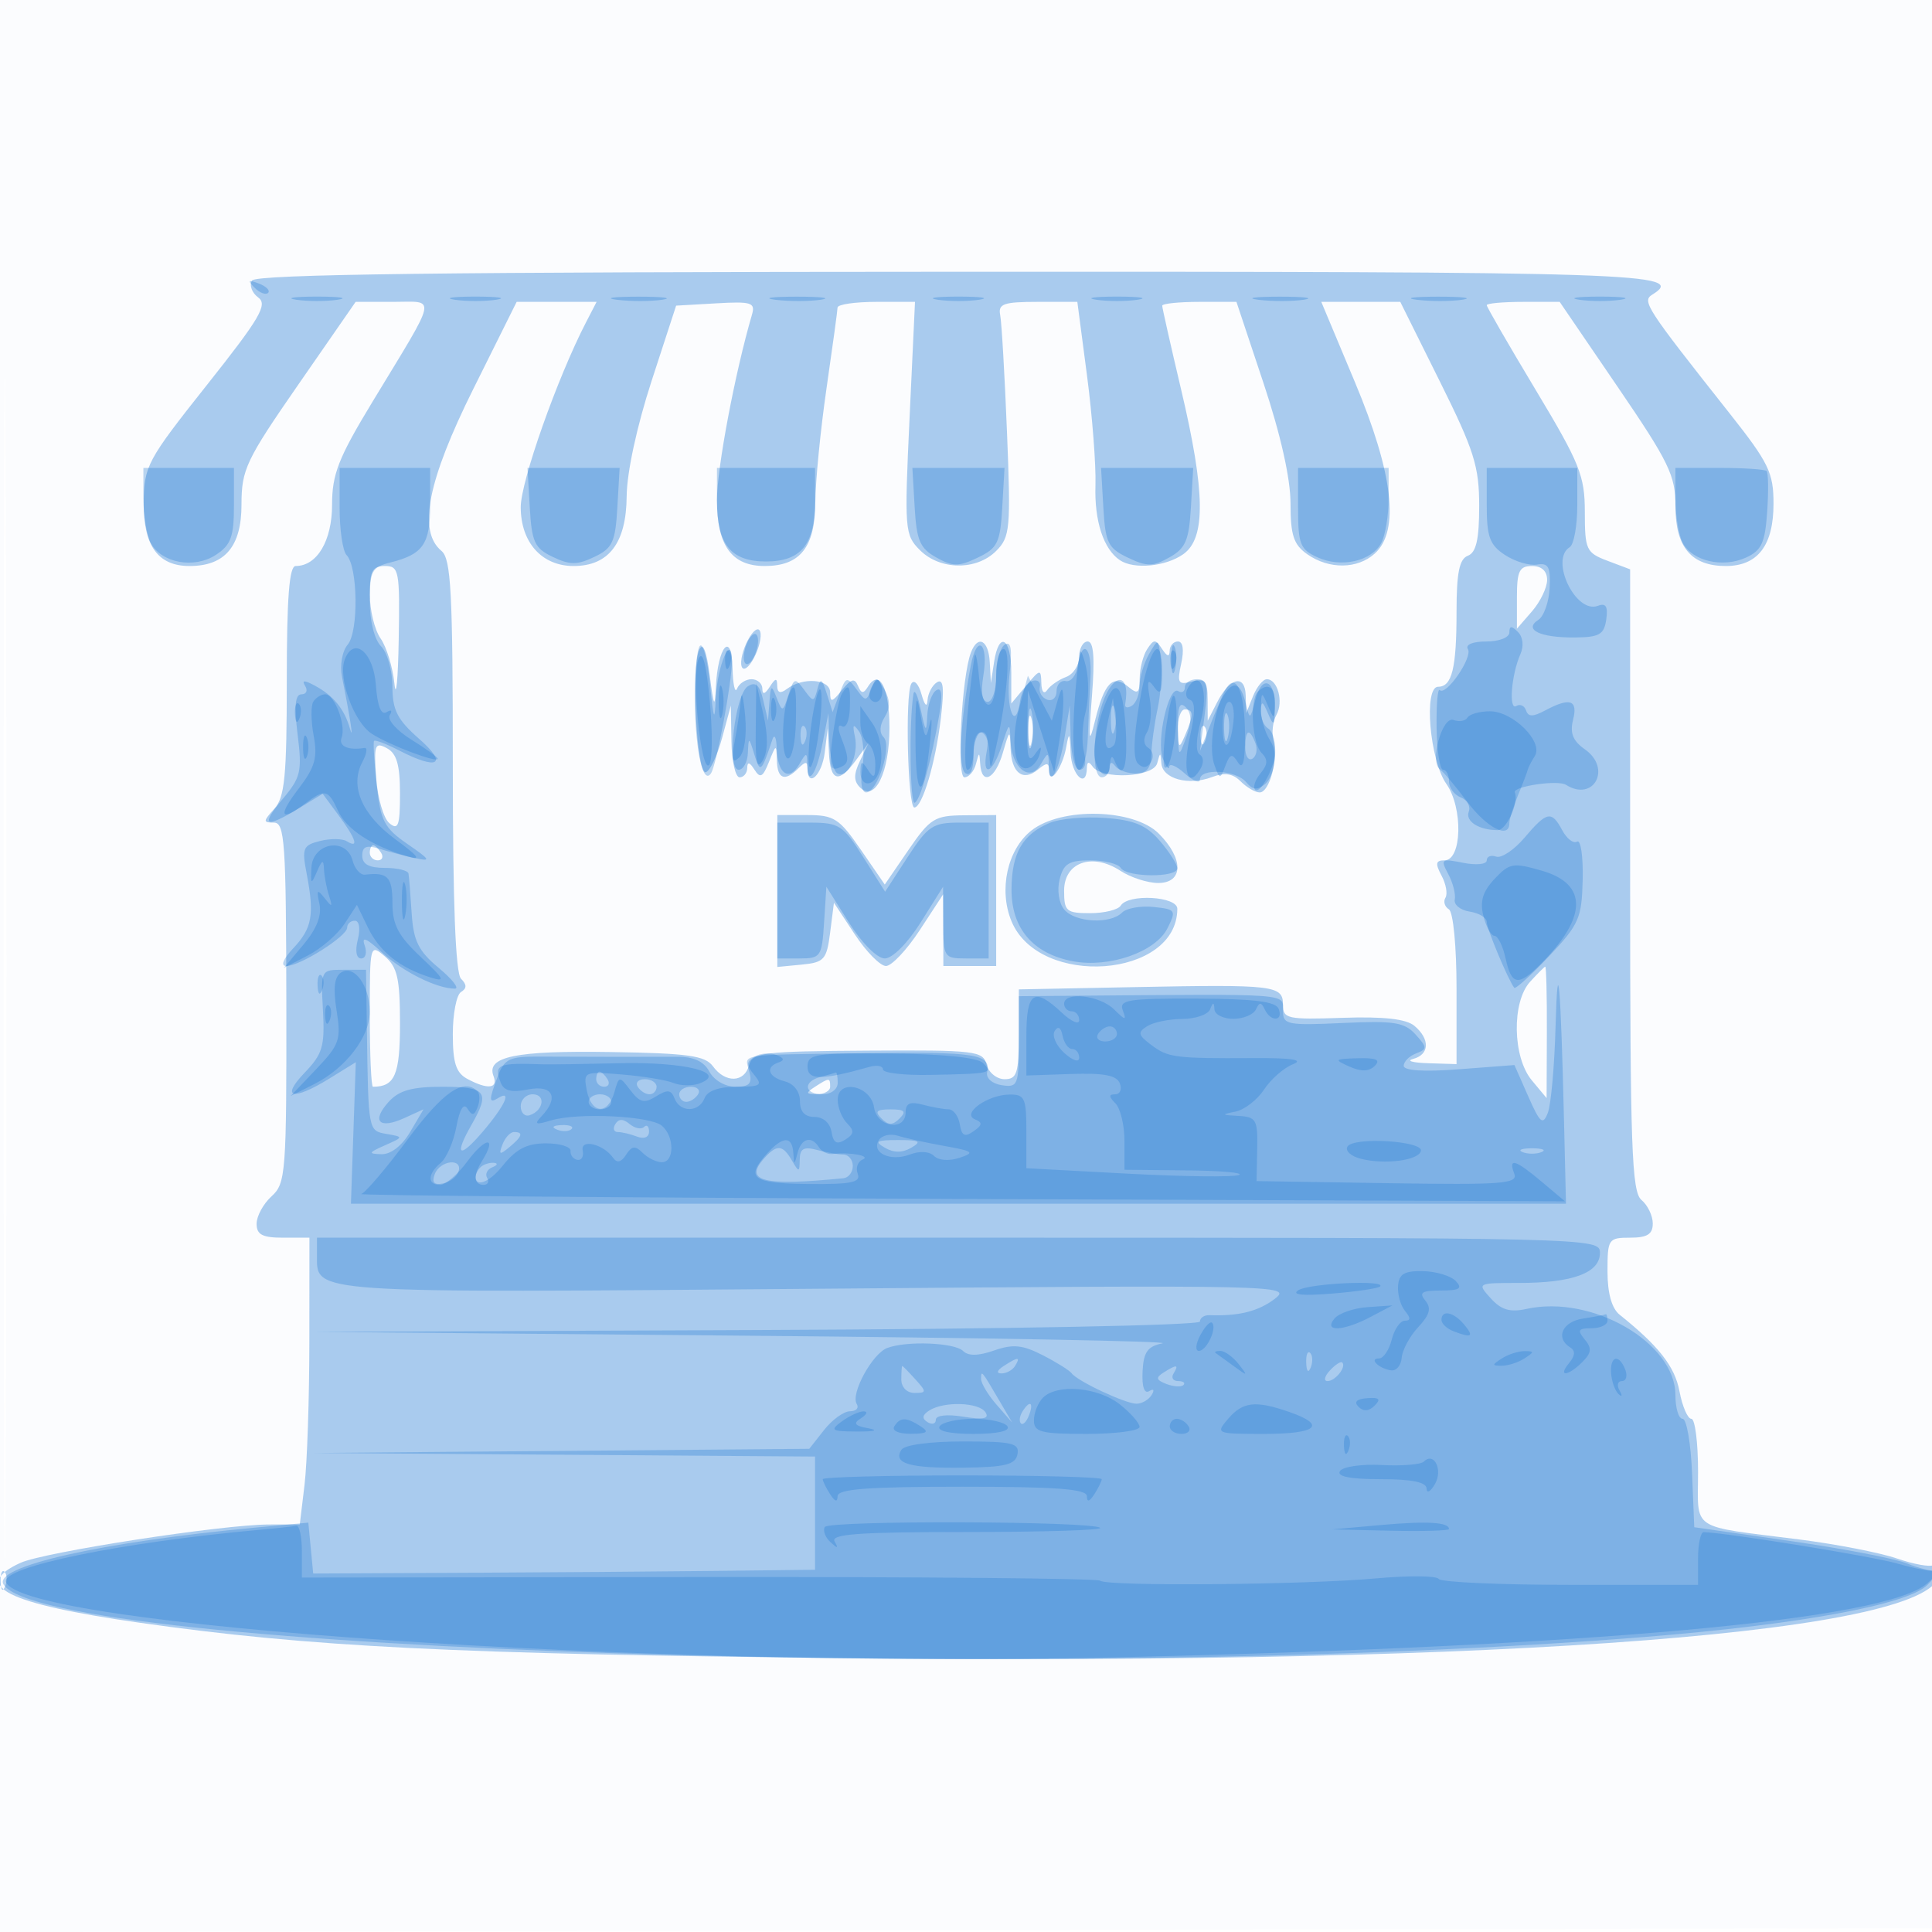 <svg xmlns="http://www.w3.org/2000/svg" width="256" height="256"><path fill-opacity=".016" d="M0 128.004v128.004l128.25-.254 128.25-.254.254-127.75L257.008 0H0v128.004m.485.496c0 70.4.119 99.053.265 63.672.146-35.38.146-92.98 0-128C.604 29.153.485 58.1.485 128.5" fill="#1976D2" fill-rule="evenodd"/><path fill-opacity=".362" d="M33.394 37.172c-.385.622-.015 1.632.822 2.244 1.287.941.245 2.719-6.802 11.598-7.926 9.987-8.324 10.728-8.368 15.581-.052 5.718 1.886 8.405 6.06 8.405C29.811 75 32 72.414 32 66.855c0-4.638.594-5.889 7.562-15.944L47.123 40h4.974c5.777 0 6.031-1.229-2.736 13.23C44.848 60.672 44 62.831 44 66.88c0 4.775-1.989 8.12-4.829 8.12C38.328 75 38 79.245 38 90.171c0 12.714-.268 15.468-1.655 17-1.503 1.661-1.507 1.829-.047 1.829 1.432 0 1.612 2.619 1.643 23.856.033 22.562-.073 23.953-1.953 25.655-1.093.989-1.988 2.629-1.988 3.644 0 1.442.765 1.845 3.5 1.845H41l-.009 13.75c-.004 7.563-.292 16.113-.639 19l-.631 5.25-4.11.005c-6.136.006-29.771 3.655-32.893 5.077-6.632 3.022-1.862 5.425 15.755 7.934 22.521 3.209 41.505 4.158 94.027 4.701 88.616.916 144.5-3.455 144.5-11.302 0-.843-.368-1.306-.817-1.028-.45.278-2.628-.119-4.841-.881-2.213-.763-8.032-1.896-12.933-2.519-14.706-1.87-13.409-.999-13.409-9.006 0-3.84-.4-6.981-.889-6.981-.488 0-1.197-1.643-1.573-3.65-.615-3.277-2.728-5.98-7.927-10.139-1.048-.839-1.611-2.848-1.611-5.75 0-4.29.115-4.461 3-4.461 2.268 0 3-.458 3-1.878 0-1.032-.675-2.437-1.5-3.122-1.289-1.07-1.5-7.038-1.5-42.403V75.438l-3-1.132c-2.817-1.063-3-1.458-3.002-6.469-.001-4.791-.666-6.444-6.5-16.153-3.574-5.948-6.498-11.011-6.498-11.25 0-.239 2.175-.434 4.833-.434h4.834l7.673 11.25c6.829 10.01 7.673 11.756 7.667 15.845-.008 5.402 2.103 7.905 6.667 7.905 4.24 0 6.326-2.725 6.326-8.263 0-4.101-.635-5.408-5.785-11.921-11.154-14.104-11.679-14.911-10.267-15.784 4.618-2.854-1.417-3.051-92.467-3.022-67.642.022-92.575.334-93.087 1.162M62.73 51.511C56.646 63.734 55.338 70.376 58.5 73c1.266 1.051 1.5 5.485 1.5 28.422 0 18.238.358 27.536 1.087 28.265.783.783.783 1.275 0 1.759-.598.37-1.087 2.88-1.087 5.578 0 3.827.425 5.133 1.934 5.941 2.703 1.446 4.101 1.289 3.457-.388-.987-2.572 2.934-3.378 15.474-3.178 10.343.164 12.57.475 13.611 1.899 1.642 2.245 4.169 2.169 4.773-.144.442-1.687 1.793-1.854 15.726-1.94 14.289-.089 15.275.026 15.751 1.845.279 1.068 1.355 1.941 2.391 1.941 1.633 0 1.883-.79 1.883-5.951v-5.951l15.25-.299c18.67-.366 19.75-.238 19.75 2.339 0 1.852.579 1.979 7.905 1.729 5.434-.185 8.403.144 9.5 1.054 2.102 1.744 2.028 3.819-.155 4.39-.963.251-.062.509 2 .573L193 141v-9.941c0-5.655-.438-10.212-1.016-10.569-.559-.346-.763-1.038-.454-1.538.309-.501.076-1.82-.519-2.931-.858-1.603-.777-2.021.393-2.021 2.318 0 2.483-6.949.242-10.137-2.201-3.129-3.026-12.863-1.09-12.863 1.845 0 2.444-2.444 2.444-9.975 0-5.132.37-6.953 1.5-7.387 1.103-.423 1.5-2.167 1.5-6.595 0-5.251-.667-7.361-5.228-16.531L185.544 40h-10.466l4.461 10.648c5.07 12.102 5.951 19.694 2.632 22.697-2.298 2.08-6.06 2.121-8.948.098-1.812-1.268-2.223-2.517-2.223-6.748 0-3.288-1.313-9.132-3.583-15.943L163.835 40h-4.918c-2.704 0-4.917.229-4.917.508 0 .28 1.125 5.27 2.5 11.089 3.223 13.638 3.3 19.729.277 21.846-2.338 1.638-6.518 2.033-8.377.792-2.177-1.454-3.403-5.2-3.247-9.924.087-2.646-.417-9.199-1.121-14.561L142.753 40h-5.283c-4.496 0-5.231.261-4.938 1.75.19.962.595 7.941.899 15.507.517 12.816.418 13.894-1.438 15.75-2.611 2.611-7.426 2.56-10.094-.108-2.02-2.02-2.072-2.69-1.378-17.5L121.242 40h-5.121c-2.816 0-5.13.337-5.14.75-.011.413-.672 5.25-1.469 10.75s-1.463 12.293-1.48 15.095c-.037 5.929-2.013 8.405-6.706 8.405C96.953 75 95 72.299 95 66.25c0-4.214 2.403-16.929 4.64-24.555.471-1.605-.059-1.771-4.76-1.5l-5.29.305-3.258 10c-1.936 5.944-3.273 12.129-3.295 15.25C82.993 71.947 80.671 75 76 75c-4.2 0-7-3.122-7-7.806 0-3.396 4.841-17.107 8.631-24.444l1.42-2.75H68.46l-5.73 11.511M49 78.777c0 2.078.643 4.696 1.429 5.818.786 1.122 1.61 3.809 1.832 5.972.221 2.163.478-.455.571-5.817.157-9.139.043-9.75-1.832-9.75-1.647 0-2 .667-2 3.777m152 .376v4.153L203 81c1.1-1.268 2-3.137 2-4.153 0-1.18-.722-1.847-2-1.847-1.679 0-2 .667-2 4.153M99.103 84.808c-.678 1.267-1.054 2.839-.835 3.495.225.675.931.194 1.629-1.111.678-1.267 1.054-2.839.835-3.495-.225-.675-.931-.194-1.629 1.111m-6.452 1.286c-1.084 2.318-.345 16.44.849 16.23.55-.098 1.526-2.123 2.17-4.5l1.169-4.324.081 4.75c.044 2.612.53 4.75 1.08 4.75s1.007-.562 1.015-1.25c.011-.844.319-.77.949.226.762 1.205 1.114 1.022 1.921-1 .964-2.415.99-2.421 1.052-.226.07 2.501 1.052 2.861 2.863 1.05.933-.933 1.2-.933 1.2 0 0 2.682 1.902.969 2.277-2.05l.403-3.25.16 3.25c.188 3.813 1.278 4.119 3.567 1l1.651-2.25-1.122 2.357c-.836 1.759-.827 2.648.039 3.5 1.961 1.933 3.882-1.993 3.882-7.936 0-5.306-1.343-7.87-2.848-5.436-.597.966-.891.939-1.325-.122-.432-1.054-.912-.923-2.121.578-1.317 1.635-1.563 1.684-1.563.312 0-1.791-3.606-2.075-5.75-.454-.852.644-1.255.508-1.265-.427-.012-1.078-.224-1.05-.985.128-.646 1-.974 1.083-.985.25-.008-.687-.653-1.25-1.432-1.25-.779 0-1.643.563-1.921 1.25-.277.688-.547-.55-.598-2.75-.117-4.952-1.941-2.885-2.206 2.5-.144 2.933-.277 2.69-.817-1.5-.426-3.303-.898-4.459-1.39-3.406m36.001.371c-1.23 3.205-1.926 16.535-.863 16.535.585 0 1.27-.787 1.522-1.75.435-1.667.463-1.667.573 0 .191 2.882 1.992 1.981 2.997-1.5.899-3.113.942-3.136 1.029-.559.109 3.243 1.65 4.419 3.634 2.773 1.15-.955 1.456-.931 1.456.114 0 2.125 1.776-.274 2.279-3.078.376-2.096.471-1.975.585.75.125 2.99 2.117 4.841 2.151 2 .01-.827.264-.892.75-.191 1.239 1.785 8.07 1.443 8.569-.428.401-1.506.443-1.506.55.002.146 2.062 3.604 3.012 6.69 1.839 1.696-.645 2.769-.486 3.821.566.804.804 1.936 1.462 2.515 1.462 1.308 0 2.481-4.397 1.833-6.874-.265-1.013-.09-2.542.389-3.398.97-1.732.164-4.728-1.271-4.728-.509 0-1.332 1.013-1.83 2.25l-.904 2.25-.064-2.333c-.078-2.895-2.104-2.408-3.798.912l-1.236 2.421-.014-2.867c-.013-2.4-.35-2.779-2.077-2.327-1.83.478-1.99.209-1.421-2.383.4-1.822.235-2.923-.438-2.923-.593 0-1.086.563-1.094 1.25-.011.836-.342.753-1-.25-.876-1.333-1.094-1.333-1.97 0-.541.825-.991 2.568-1 3.872-.013 2.024-.242 2.185-1.557 1.093-2-1.66-3.137-.474-4.368 4.552-.802 3.277-.873 2.698-.403-3.267.399-5.057.23-7.25-.558-7.25-.621 0-1.129.914-1.129 2.031 0 1.118-.787 2.322-1.75 2.677-.963.356-2.081 1.129-2.485 1.719-.429.627-.755.241-.783-.927-.046-1.884-.163-1.863-2.015.361L134 93.222v-4.111c0-4.617-1.642-5.596-2.284-1.361l-.416 2.75-.15-2.75c-.161-2.952-1.578-3.682-2.498-1.285m-7.899 4.125c-.841 1.361-.475 16.408.399 16.409 1.056.001 2.825-5.954 3.517-11.842.472-4.015.336-5.278-.513-4.753-.636.393-1.201 1.475-1.256 2.405-.058.991-.386.66-.792-.799-.388-1.392-.985-2.018-1.355-1.42M136.232 97c0 1.925.206 2.713.457 1.75.252-.963.252-2.537 0-3.5-.251-.963-.457-.175-.457 1.75m19.838-.25c.063 2.437.168 2.522.93.75 1.174-2.731 1.174-3.5 0-3.5-.55 0-.968 1.237-.93 2.75m3.009.833c.048 1.165.285 1.402.604.605.289-.722.253-1.585-.079-1.917-.332-.332-.568.258-.525 1.312m-109.236 5.469c.189 2.672.977 5.384 1.75 6.026 1.178.977 1.407.338 1.407-3.92 0-3.821-.436-5.321-1.75-6.026-1.574-.843-1.715-.448-1.407 3.92M103 118.063v10.064l3.25-.314c2.963-.285 3.294-.662 3.75-4.254l.5-3.942 2.764 4.192c1.52 2.305 3.38 4.191 4.132 4.191.752 0 2.765-2.138 4.474-4.75l3.106-4.75.012 4.75L125 128h7v-20l-4.25.032c-3.909.03-4.501.399-7.382 4.603l-3.131 4.57-3.167-4.603c-2.861-4.159-3.547-4.602-7.118-4.602H103v10.063m33.672-8.02c-3.193 2.512-4.37 7.859-2.646 12.021 3.686 8.898 21.974 7.529 21.974-1.646 0-1.657-6.51-2.02-7.5-.418-.34.55-2.166 1-4.059 1-3.152 0-3.441-.251-3.441-2.981 0-3.772 3.727-5.083 7.472-2.629 1.352.885 3.598 1.61 4.993 1.61 3.362 0 3.402-3.224.08-6.545-3.31-3.311-12.89-3.544-16.873-.412M49 113c0 .55.477 1 1.059 1s.781-.45.441-1-.816-1-1.059-1-.441.45-.441 1m0 21.51c0 5.219.188 9.49.418 9.49 2.907 0 3.582-1.58 3.582-8.385 0-5.933-.345-7.466-2-8.883-1.98-1.695-2-1.617-2 7.778m153.75-4.427c-2.454 2.689-2.333 9.995.217 13.056l1.966 2.361.034-8.75c.018-4.812-.08-8.713-.217-8.667-.137.046-1.037.946-2 2M108 144c-1.282.828-1.246.972.25.985.963.008 1.75-.435 1.75-.985 0-1.22-.113-1.22-2 0M.079 209.583c.048 1.165.285 1.402.604.605.289-.722.253-1.585-.079-1.917-.332-.332-.568.258-.525 1.312" fill="#1976D2" fill-rule="evenodd"/><path fill-opacity=".294" d="M33.733 38.124c.679.684 1.486.991 1.793.683.308-.308-.247-.867-1.233-1.243-1.425-.542-1.54-.428-.56.56m5.517 1.592c1.513.229 3.987.229 5.5 0s.275-.416-2.75-.416-4.263.187-2.75.416m21 0c1.513.229 3.987.229 5.5 0s.275-.416-2.75-.416-4.263.187-2.75.416m21.518.009c1.797.222 4.497.218 6-.01 1.503-.229.032-.411-3.268-.405-3.3.005-4.529.192-2.732.415m21 0c1.797.222 4.497.218 6-.01 1.503-.229.032-.411-3.268-.405-3.3.005-4.529.192-2.732.415m21.482-.009c1.513.229 3.988.229 5.5 0s.275-.416-2.75-.416-4.263.187-2.75.416m21 0c1.512.229 3.988.229 5.5 0s.275-.416-2.75-.416-4.262.187-2.75.416m21.518.009c1.797.222 4.497.218 6-.01 1.503-.229.032-.411-3.268-.405-3.3.005-4.529.192-2.732.415m21 0c1.797.222 4.497.218 6-.01 1.503-.229.032-.411-3.268-.405-3.3.005-4.529.192-2.732.415m21.482-.009c1.512.229 3.988.229 5.5 0s.275-.416-2.75-.416-4.262.187-2.75.416M19 66.066c0 2.236.438 4.884.974 5.885 1.424 2.661 5.764 3.451 8.632 1.572C30.601 72.216 31 71.124 31 66.977V62H19v4.066M45 67.3c0 2.915.415 5.728.923 6.25 1.497 1.541 1.611 10.102.158 11.852-.756.912-1.076 2.746-.756 4.339 1.09 5.43 1.593 8.724 1.031 6.759-.733-2.565-2.192-4.342-4.644-5.654-1.402-.75-1.761-.735-1.274.054.374.605.152 1.1-.494 1.1-.836 0-.982 1.543-.505 5.359.605 4.845.416 5.66-1.974 8.5-3.02 3.589-2.342 3.973 2.163 1.226l3.128-1.907 2.122 2.871c2.313 3.128 2.722 4.44 1.065 3.416-.581-.359-2.174-.373-3.54-.03-2.266.569-2.42.948-1.767 4.344 1.045 5.428.728 7.204-1.758 9.851-1.391 1.481-1.737 2.37-.92 2.37 1.792 0 8.042-3.949 8.042-5.082 0-.505.459-.918 1.019-.918.588 0 .753 1.058.392 2.5-.379 1.508-.2 2.5.449 2.5.597 0 .799-.781.454-1.75-.438-1.232.237-.955 2.282.936 2.792 2.583 7.279 4.814 9.681 4.814.631 0-.334-1.238-2.145-2.75-2.694-2.25-3.345-3.569-3.583-7.25-.16-2.475-.349-4.838-.42-5.25-.071-.412-1.479-.75-3.129-.75-2.096 0-3-.487-3-1.617 0-1.216.557-1.444 2.25-.919 1.237.384 3.375.942 4.75 1.241 2.174.473 2.044.23-1-1.865-3.09-2.128-3.569-3.05-4.09-7.875-.325-3.006-.479-5.611-.343-5.789.136-.178 1.617.385 3.29 1.25 5.174 2.676 6.563 1.882 2.678-1.53C52.645 95.36 52 94.094 52 90.968c0-2.104-.675-4.5-1.5-5.325-.885-.885-1.5-3.329-1.5-5.963 0-4.033.265-4.53 2.744-5.152C56.078 73.44 57 72.099 57 66.878V62H45v5.3m25.198-.058c.265 4.594.642 5.404 3.052 6.554 2.27 1.084 3.23 1.084 5.5 0 2.41-1.15 2.787-1.96 3.052-6.554L82.105 62h-12.21l.303 5.242M95 66.309c0 5.821 1.823 8.091 6.5 8.091s6.5-2.27 6.5-8.091V62H95v4.309m26.198.908c.254 4.395.705 5.443 2.859 6.647 2.203 1.232 2.966 1.235 5.5.025 2.63-1.256 2.975-1.963 3.245-6.647l.303-5.242h-12.21l.303 5.217m25 .025c.27 4.684.615 5.391 3.245 6.647 2.534 1.21 3.297 1.207 5.5-.025 2.154-1.204 2.605-2.252 2.859-6.647l.303-5.217h-12.21l.303 5.242m25.802.097c0 4.757.279 5.467 2.557 6.505 3.151 1.436 7.168.538 8.469-1.893.536-1.001.974-3.649.974-5.885V62h-12v5.339m25-.362c0 4.161.397 5.237 2.42 6.562 1.33.872 3.243 1.445 4.25 1.273 1.499-.256 1.801.301 1.668 3.075-.09 1.863-.765 3.775-1.5 4.25-1.999 1.29.229 2.369 4.816 2.332 3.269-.026 3.897-.385 4.184-2.39.247-1.723-.052-2.211-1.103-1.808-2.941 1.129-6.421-6.111-3.735-7.771.55-.34 1-2.841 1-5.559V62h-12v4.977m25-.911c0 2.236.438 4.884.974 5.885 1.287 2.405 5.308 3.333 8.38 1.933 2.059-.938 2.525-1.949 2.808-6.088.186-2.73.151-5.151-.079-5.38-.229-.229-3.041-.416-6.25-.416H222v4.066M200 83.8c0 .672-1.346 1.2-3.059 1.2-1.804 0-2.803.414-2.435 1.01.666 1.077-2.902 6.261-3.735 5.427-.273-.272-.459 1.993-.415 5.034.044 3.041.432 5.529.862 5.529s.782.689.782 1.531c0 .843.701 1.801 1.557 2.129.857.329 1.335 1.178 1.064 1.886-.491 1.279 1.349 2.454 3.844 2.454 1.154 0 2.834-3.714 2.257-4.99-.361-.797 5.687-1.704 6.778-1.017 3.692 2.326 6.102-2.183 2.511-4.698-1.593-1.116-2.012-2.156-1.572-3.908.666-2.654-.402-3.012-3.707-1.244-1.606.86-2.232.858-2.52-.006-.21-.632-.791-.897-1.29-.589-1.039.642-.662-4.149.54-6.865.48-1.085.347-2.274-.329-2.95-.844-.844-1.133-.827-1.133.067M98.71 86c-.287 1.1-.167 2 .267 2 .434 0 1.025-.9 1.313-2 .287-1.1.167-2-.267-2-.434 0-1.025.9-1.313 2m-5.96-.427c-.412.418-.718 3.723-.68 7.344.071 6.665 1.107 11.225 2.161 9.517.743-1.203 2.774-12.17 2.754-14.868-.029-3.823-1.938.585-2.138 4.934-.151 3.287-.287 2.958-.765-1.844-.32-3.214-.92-5.501-1.332-5.083m35.869 2.686c-1.407 7.593-1.692 13.578-.677 14.205.656.405 1.058-.509 1.058-2.405 0-1.682.502-3.059 1.117-3.059.651 0 .917 1.041.638 2.5-.692 3.621.773 3.071 1.998-.75.99-3.087 1.048-3.118 1.145-.622.142 3.65 2.585 5.595 3.991 3.177.997-1.713 1.052-1.707 1.081.112.05 3.148 1.35.856 2.09-3.686l.69-4.231.125 4.25c.069 2.338.575 4.25 1.125 4.25s1.063-1.912 1.14-4.25c.077-2.338.237-5.937.356-8 .232-4.027-1.131-5.23-1.7-1.5-.189 1.237-.895 2.138-1.57 2-.674-.138-1.226.462-1.226 1.333s-.562 1.377-1.25 1.125c-.687-.252-1.123-1.006-.969-1.677.155-.67-.295-1.029-1-.796-.704.232-1.426 1.406-1.602 2.608-.632 4.292-1.927 1.099-1.411-3.477.379-3.361.205-4.467-.621-3.957-.631.39-1.147 2.257-1.147 4.15 0 1.893-.509 3.441-1.131 3.441-.733 0-.932-1.226-.566-3.482.718-4.421-.877-5.614-1.684-1.259m23.624-1.575c-.684 1.202-1.243 3.088-1.243 4.191 0 1.104-.461 2.292-1.025 2.64-.563.349-.96.263-.881-.191.73-4.204-1.545-4.337-2.996-.175-1.372 3.935-1.431 9.851-.098 9.851.55 0 1.007-.562 1.015-1.25.01-.774.295-.869.75-.25.404.55 1.635.996 2.735.991 1.446-.007 2.017-.699 2.061-2.5.033-1.37.407-4.107.831-6.083s.619-4.901.433-6.5c-.332-2.851-.363-2.865-1.582-.724m2.952.816c.02 1.65.244 2.204.498 1.231.254-.973.237-2.323-.037-3-.274-.677-.481.119-.461 1.769m-56.082 3.421C97.371 92.009 96.252 102 97.873 102c.62 0 1.172-1.013 1.227-2.25.095-2.151.133-2.14.862.25.763 2.5.924 2.364 2.38-2 .275-.825.536-.289.579 1.191.099 3.359 1.624 4.422 2.987 2.08.966-1.659 1.033-1.65 1.062.146.046 2.911 1.25 1.076 2.071-3.156l.729-3.761.115 3.691c.063 2.03.537 3.952 1.054 4.271 1.341.829 2.882-2.362 2.343-4.854-.35-1.62-.224-1.78.542-.694.548.778.753 2.915.456 4.75-.321 1.978-.121 3.336.491 3.336 1.512 0 3.462-6.167 2.314-7.315-.589-.589-.541-1.583.127-2.652.758-1.214.756-2.265-.005-3.622-1.01-1.8-1.112-1.808-1.758-.132-.657 1.706-.74 1.706-1.998 0-1.228-1.664-1.372-1.622-2.219.647l-.907 2.427-.768-2.427c-.655-2.067-.84-2.156-1.25-.604-.458 1.732-.545 1.735-1.767.063-1.193-1.631-1.343-1.582-2.061.678-.735 2.312-.815 2.334-1.557.437-.713-1.826-.798-1.782-.97.5l-.189 2.5-.631-2.722c-.465-2.003-.999-2.494-2.019-1.857m57.887.138c0 .582-.397.814-.882.514-1.266-.783-2.942 6.622-2.027 8.961.423 1.081.8 1.559.839 1.061.038-.498.97-.09 2.07.905 1.1.995 2 1.346 2 .78 0-1.528 4.781-1.248 6.114.357.871 1.05 1.484 1.111 2.519.253 1.583-1.314 1.84-6.48.367-7.39-.55-.34-.968-1.379-.93-2.309.058-1.379.229-1.321.93.309.767 1.786.867 1.712.93-.691.097-3.726-1.716-4.497-2.589-1.1-.695 2.705-.734 2.72-1.279.482-.893-3.669-2.365-3.046-4.28 1.809l-1.776 4.5.611-4.75c.508-3.956.34-4.75-1.003-4.75-.888 0-1.614.477-1.614 1.059M121.027 92c-.598 3.806-.449 14.76.196 14.362.784-.484 2.199-5.59 3.246-11.71.447-2.611.316-3.637-.405-3.191-.585.361-1.123 1.868-1.196 3.348-.115 2.356-.223 2.256-.868-.809-.405-1.925-.843-2.825-.973-2m15.225 4.5c.011 2.2.216 2.982.455 1.738.239-1.244.23-3.044-.02-4s-.446.062-.435 2.262m10.943-1c.02 1.65.244 2.204.498 1.231.254-.973.237-2.323-.037-3-.274-.677-.481.119-.461 1.769m8.884 1.05c.078 3.906.09 3.918 1.112 1.112.734-2.013.711-3.16-.078-3.949-.817-.817-1.092-.063-1.034 2.837m6.116-.05c.02 1.65.244 2.204.498 1.231.254-.973.237-2.323-.037-3-.274-.677-.481.119-.461 1.769m-56.116 1.083c.048 1.165.285 1.402.604.605.289-.722.253-1.585-.079-1.917-.332-.332-.568.258-.525 1.312M165 99.059c0 1.132.43 1.793.956 1.468.526-.325.703-1.252.393-2.059-.793-2.067-1.349-1.824-1.349.591m-25.909 9.977c-3.602 1.521-5.024 3.983-5.059 8.759-.039 5.204 2.831 8.582 8.137 9.577 4.834.907 10.953-1.229 12.529-4.372 1.192-2.379 1.103-2.516-1.85-2.823-1.706-.177-3.585.16-4.175.75-1.564 1.564-6.23 1.312-7.662-.414-.708-.853-.965-2.559-.604-4 .52-2.072 1.232-2.513 4.053-2.513 1.882 0 3.7.45 4.04 1 .785 1.27 7.5 1.32 7.5.056 0-.52-1.039-2.152-2.309-3.629-1.803-2.096-3.391-2.763-7.25-3.046-2.717-.2-6.025.095-7.35.655M202 111.004c-1.375 1.62-3.062 2.746-3.75 2.502-.687-.244-1.25-.019-1.25.5 0 .523-1.389.666-3.114.321-2.923-.584-3.045-.493-1.987 1.485.62 1.159 1.009 2.677.865 3.374-.145.696.748 1.421 1.986 1.61 1.238.189 2.25.806 2.25 1.372 0 .892 2.818 7.63 3.646 8.719.162.212 2.239-1.673 4.617-4.19 3.973-4.206 4.334-5.029 4.453-10.149.072-3.064-.262-5.329-.742-5.032-.481.297-1.362-.373-1.959-1.488-1.422-2.657-2.031-2.538-5.015.976M103 118v9h2.945c2.804 0 2.96-.228 3.25-4.75l.305-4.75 2.993 4.75c1.717 2.726 3.74 4.75 4.748 4.75 1.009 0 3.024-2.02 4.738-4.75l2.983-4.75.019 4.75c.018 4.607.109 4.75 3.019 4.75h3v-18h-3.882c-3.51 0-4.167.438-6.859 4.577l-2.977 4.578-2.891-4.576c-2.693-4.262-3.182-4.576-7.141-4.577L103 109v9m103.119 18c-.143 5.225-.604 10.381-1.025 11.458-.66 1.686-1.02 1.383-2.595-2.188l-1.829-4.146-7.335.558c-4.655.355-7.335.189-7.335-.455 0-.557.736-1.296 1.636-1.641 1.503-.577 1.497-.781-.073-2.517-1.465-1.619-2.844-1.836-9.636-1.518-7.334.343-7.927.224-7.927-1.59 0-2.365 1.419-2.259-27.25-2.024L135 132v6.07c0 5.729-.126 6.05-2.25 5.726-1.288-.197-2.12-.936-1.947-1.728.525-2.401-1.478-2.714-16.072-2.516-17.337.236-16.072.036-15.441 2.448.414 1.585.03 2-1.848 2-1.347 0-2.833-.863-3.44-1.997-.733-1.368-2.081-1.99-4.285-1.977-3.67.022-12.204.012-18.488-.021-3.679-.02-4.408.334-5.25 2.551-1.231 3.237-1.228 3.716.021 2.944 1.908-1.179.903 1.018-2.041 4.462-3.135 3.668-3.84 3.203-1.459-.962 2.467-4.316 1.942-5-3.845-5-4.08 0-5.775.475-7.161 2.006-2.314 2.558-1.256 3.662 2.062 2.151l2.564-1.169-1.776 3.006c-1.084 1.835-2.568 2.981-3.81 2.943-1.792-.056-1.737-.196.466-1.174 2.494-1.107 2.495-1.111.25-1.506-2.463-.434-2.439-.304-2.634-13.757l-.116-8h-3c-2.999 0-3 .001-2.706 5.399.258 4.731-.043 5.752-2.437 8.25-3.244 3.386-1.552 3.753 3.347.725l3.439-2.126-.321 9.376-.322 9.376h161l-.262-11c-.438-18.366-.837-22.825-1.119-12.5M79 143c0 .55.477 1 1.059 1s.781-.45.441-1-.816-1-1.059-1-.441.45-.441 1m29.75-.311c-2.396.626-2.213 2.311.25 2.311 1.111 0 2-.667 2-1.5 0-.825-.112-1.448-.25-1.384-.138.064-1.037.322-2 .573M84.5 144c.34.55 1.041 1 1.559 1s.941-.45.941-1-.702-1-1.559-1-1.281.45-.941 1m5.5 1c0 .55.423 1 .941 1s1.219-.45 1.559-1c.34-.55-.084-1-.941-1S90 144.45 90 145m-21 1.583c0 .871.534 1.406 1.188 1.188 1.854-.618 2.161-2.771.395-2.771-.87 0-1.583.713-1.583 1.583m9-.583c0 .55.675 1 1.5 1s1.5-.45 1.5-1-.675-1-1.5-1-1.5.45-1.5 1m38.8 2.2c.933.933 1.467.933 2.4 0 .933-.933.667-1.2-1.2-1.2s-2.133.267-1.2 1.2m-35.27.751c-.356.577-.208 1.049.329 1.049.538 0 1.689.273 2.559.607.932.358 1.582.084 1.582-.667 0-.7-.296-.977-.658-.615-.362.362-1.222.19-1.911-.382-.868-.721-1.452-.718-1.901.008m-7.717.732c.721.289 1.584.253 1.916-.079.332-.332-.258-.568-1.312-.525-1.165.048-1.402.285-.604.604m-7.229 1.958c-.527 1.373-.38 1.435.893.378 1.735-1.44 1.916-2.019.63-2.019-.491 0-1.176.739-1.523 1.641m50.666.439c1.189.692 2.311.692 3.5 0 1.428-.831 1.105-1.019-1.75-1.019s-3.178.188-1.75 1.019m-16.051 1.471c-2.632 2.982-.018 3.62 10.551 2.573.688-.068 1.25-.799 1.25-1.624 0-.825-.562-1.506-1.25-1.514-.687-.007-2.263-.285-3.5-.616-1.74-.467-2.257-.18-2.28 1.263-.029 1.747-.096 1.755-1.05.117-1.227-2.106-2.002-2.147-3.721-.199m100.551-.889c.688.278 1.813.278 2.5 0 .688-.277.125-.504-1.25-.504s-1.937.227-1.25.504m-144.14 2.911c-.42 1.096-.099 1.475 1.061 1.25.915-.178 1.851-.885 2.079-1.573.613-1.839-2.43-1.526-3.14.323m6.057-.906c-1.017 1.016-.795 2.333.392 2.333.582 0 .805-.412.494-.915-.311-.503 0-1.142.691-1.421.694-.28.772-.541.173-.585-.596-.043-1.384.221-1.75.588M42 166.378c0 5.041-1.425 4.946 66.187 4.39 61.623-.508 63.078-.476 60.725 1.334-2.146 1.649-4.789 2.31-8.662 2.167-.687-.026-1.25.353-1.25.842 0 .506-25.324.991-58.75 1.127l-58.75.237 57.5.513c31.625.281 56.387.737 55.027 1.012-1.973.399-2.506 1.155-2.632 3.736-.099 2.012.233 2.994.877 2.596.601-.371.737-.155.323.513-.392.635-1.292 1.155-2 1.155-1.466 0-7.838-2.99-8.595-4.032-.275-.379-2-1.458-3.833-2.397-2.683-1.375-3.94-1.497-6.437-.627-2.096.731-3.433.753-4.117.069-1.118-1.118-7.525-1.368-10.068-.392-1.973.757-4.857 6.064-4.027 7.408.33.534-.069.971-.886.971-.818 0-2.367 1.119-3.442 2.486l-1.956 2.486-32.867.278-32.867.278 33.25.236L108 193v15l-13.25.154c-7.287.085-22.25.197-33.25.25l-20 .096-.322-3.372-.323-3.372-7.177.673c-20.331 1.905-34.671 5.155-33.207 7.524 5.485 8.874 139.977 13.171 217.529 6.949 20.455-1.641 34.839-4.289 37.391-6.885 1.16-1.179 1.659-2.043 1.109-1.919-.55.124-2.26-.295-3.801-.931-1.54-.636-8.515-1.976-15.5-2.978l-12.699-1.823-.294-7.183c-.161-3.951-.724-7.183-1.25-7.183s-.956-1.42-.956-3.155c0-6.922-11.046-13.312-19.718-11.407-2.193.482-3.354.139-4.748-1.4-1.835-2.028-1.815-2.038 3.746-2.038 7.121 0 10.72-1.335 10.72-3.975 0-2.017-.32-2.025-85-2.025H42v2.378m131.079 14.205c.048 1.165.285 1.402.604.605.289-.722.253-1.585-.079-1.917-.332-.332-.568.258-.525 1.312M133 181c-.901.582-1.025.975-.309.985.655.008 1.469-.435 1.809-.985.767-1.242.421-1.242-1.5 0m43.211.601c-.71.769-.849 1.399-.309 1.399 1.038 0 2.541-1.902 1.948-2.466-.192-.183-.93.297-1.639 1.067m-56.782 1.185c0 1.032.736 1.785 1.746 1.785 1.614 0 1.624-.136.131-1.785-.889-.982-1.675-1.786-1.747-1.786-.072 0-.13.804-.13 1.786m34.737-.91c-1.057.67-.976.983.393 1.508.95.365 1.963.427 2.251.14.288-.288-.028-.524-.702-.524-.674 0-.948-.45-.608-1 .748-1.21.427-1.24-1.334-.124m-24.166.847c0 .58.927 2.118 2.059 3.416l2.06 2.361-1.757-3c-2.312-3.948-2.362-4.007-2.362-2.777m-6.857 4.167c-.946.6-1.021 1.067-.25 1.544.609.376 1.107.236 1.107-.312 0-.588 1.498-.753 3.655-.403 2.629.426 3.455.268 2.941-.563-.832-1.348-5.484-1.513-7.453-.266m12.316.177c-.363.586-.445 1.281-.183 1.543s.743-.218 1.069-1.067c.676-1.762.1-2.072-.886-.476" fill="#1976D2" fill-rule="evenodd"/><path fill-opacity=".283" d="M45.686 87.376c-.937 2.442 1.201 8.321 3.583 9.856C51.618 98.745 58 101.156 58 100.53c0-.202-1.578-1.342-3.506-2.534-1.931-1.193-3.21-2.647-2.846-3.236.378-.611.192-.779-.435-.392-.714.442-1.203-.807-1.404-3.587-.317-4.368-2.926-6.523-4.123-3.405m46.886-.107c-.986 2.179.307 15.282 1.391 14.09.429-.473.472-4.234.095-8.359-.456-5.003-.951-6.911-1.486-5.731m3.507.314c.048 1.165.285 1.402.604.605.289-.722.253-1.585-.079-1.917-.332-.332-.568.258-.525 1.312M129.123 87c-1.106 7.342-1.578 15-.925 15 .441 0 .802-1.125.802-2.5 0-3.419 1.975-3.184 2.1.25.091 2.469.18 2.393.881-.75 1.515-6.799 1.992-13 1-13-.54 0-.981 1.548-.981 3.441 0 5.054-1.819 5.32-2.267.332-.211-2.35-.485-3.598-.61-2.773m13.965-.5c-1.103 7.413-1.153 15.5-.096 15.5.784 0 1.014-.84.639-2.335-.322-1.284-.233-3.646.199-5.25.432-1.603.476-4.265.096-5.915-.379-1.65-.756-2.55-.838-2m7.896 6.594c-.792 4.697-.861 7.429-.203 8.087.658.658 1.244.588 1.734-.206.408-.659.257-1.498-.334-1.863-.661-.409-.736-1.214-.194-2.091.485-.785.648-2.798.363-4.474-.399-2.344-.272-2.701.55-1.547.848 1.189 1.073.827 1.085-1.75.027-5.76-1.769-3.46-3.001 3.844m4.095-5.511c.048 1.165.285 1.402.604.605.289-.722.253-1.585-.079-1.917-.332-.332-.568.258-.525 1.312M95.232 93c0 1.925.206 2.713.457 1.75.252-.963.252-2.537 0-3.5-.251-.963-.457-.175-.457 1.75m20.351-2.134c-.431.697-.513 1.537-.183 1.867.895.895 1.871-.421 1.387-1.871-.338-1.016-.574-1.016-1.204.004m19.466 2.952c-1.224 4.545-.608 8.535 1.223 7.925.607-.203 1.278-1.015 1.492-1.805.316-1.17.19-1.158-.673.062-.802 1.135-1.039.284-.973-3.5l.087-5 1.741 5.406 1.742 5.406.645-3.906c.355-2.148.605-4.806.556-5.906-.071-1.614-.226-1.518-.803.5l-.714 2.5-1.585-2.981-1.585-2.982-1.153 4.281m22.387-2.714c-.436.705-.328 1.432.24 1.621.706.236.709 1.751.009 4.808-1.041 4.551-.297 7.075 1.317 4.464.529-.857.517-1.676-.031-2.015-.557-.344-.504-2.089.133-4.396 1.093-3.96-.066-7.074-1.668-4.482m4.812.511c-1.47 2.867-2.111 7.658-1.312 9.812.699 1.885.73 1.885 1.443.028.615-1.602.874-1.669 1.659-.427.647 1.023.931-.055.931-3.528 0-6.027-1.255-8.743-2.721-5.885m-64.073 1.01c-.096 1.169-.46 3.644-.807 5.5-.486 2.593-.355 3.117.564 2.261.71-.661 1.038-2.898.807-5.5-.214-2.412-.468-3.43-.564-2.261m1.963 3.875c-.059 4.554.17 5.575.949 4.238.678-1.164.704-3.201.077-6l-.95-4.238-.076 6m4.325-4.25c-.92 2.425-.951 8.25-.044 8.25.506 0 .973-2.138 1.039-4.75.122-4.825-.141-5.75-.995-3.5M107.5 96c-.388 2.82-.48 5.353-.205 5.628.275.275.817-1.808 1.205-4.628.388-2.82.48-5.353.205-5.628-.275-.275-.817 1.808-1.205 4.628m4.051-4.083c-.311.504-.858 3.04-1.213 5.635-.522 3.81-.376 4.619.758 4.208 1.477-.537 1.516-1.066.308-4.174-.428-1.101-.353-1.674.176-1.348.506.311.968-.74 1.026-2.336.113-3.054-.122-3.495-1.055-1.985m9.757 6.466c.05 8.024 1.139 7.747 1.973-.501.244-2.41.196-3.257-.107-1.882-.477 2.167-.641 1.968-1.232-1.5-.514-3.01-.671-2.05-.634 3.883m24.79-4.234C145.494 95.881 145 98.33 145 99.59c0 2.72 1.964 4.344 2.079 1.719.046-1.049.291-1.284.583-.559 1.143 2.831 1.817.915 1.495-4.249-.385-6.197-1.437-7.005-3.059-2.352m8.501 1.665c-.442 2.923-.562 5.556-.266 5.852.784.784 1.907-5.993 1.455-8.785-.246-1.523-.675-.466-1.189 2.933m12.068-4.147c-1.101 1.1-.752 6.848.491 8.091.876.876.842 1.537-.143 2.724-.715.861-1.028 1.839-.695 2.171.333.333 1.159-.611 1.837-2.098.958-2.103.966-3.128.037-4.616-.657-1.051-1.162-2.93-1.124-4.175.067-2.155.112-2.168.93-.264.82 1.908.863 1.897.93-.25.069-2.204-.938-2.908-2.263-1.583M41.511 92.983c-.335.541-.31 2.569.053 4.508.542 2.888.18 4.156-2.002 7.017-2.785 3.65-2.423 4.458.879 1.96 2.61-1.974 3.053-1.874 4.355.984 1.112 2.44 4.439 4.622 9.204 6.037 1.891.561 1.496.004-1.619-2.285-4.446-3.267-6.063-7.062-4.362-10.239.586-1.096.71-1.934.274-1.861-2.142.359-3.459-.23-3.031-1.354.624-1.642-.927-5.75-2.171-5.75-.535 0-1.246.442-1.58.983M102.158 94c0 1.375.227 1.938.504 1.25.278-.687.278-1.812 0-2.5-.277-.687-.504-.125-.504 1.25m-63.079.583c.048 1.165.285 1.402.604.605.289-.722.253-1.585-.079-1.917-.332-.332-.568.258-.525 1.312m107.743.917c-.645 2.996-.333 4.344.753 3.258.317-.316.422-1.854.234-3.417l-.342-2.841-.645 3m15.178.667c0 3.659 1.021 3.249 1.441-.579.156-1.423-.104-2.588-.579-2.588-.474 0-.862 1.425-.862 3.167m-48-.449c0 1.19.45 2.442 1 2.782.55.34.993 1.604.985 2.809-.013 1.781-.197 1.91-.985.691-.819-1.268-.972-1.216-.985.333-.008 1.024.537 1.652 1.235 1.423 1.892-.621 2.083-5.442.315-7.966L114 93.555v2.163m80.45-.637c-.283.458-1.113.602-1.846.321-1.494-.574-3.198 5.569-1.813 6.532.448.311 2.082 2.254 3.631 4.316 2.616 3.484 5.578 4.979 5.578 2.815 0-.514.525-2.202 1.166-3.75.642-1.548 1.211-3.04 1.266-3.315.054-.275.476-1.096.938-1.824 1.186-1.87-2.884-5.926-5.945-5.926-1.354 0-2.693.374-2.975.831M40.158 99c0 1.375.227 1.938.504 1.25.278-.687.278-1.812 0-2.5-.277-.687-.504-.125-.504 1.25m1.109 15.951c-.121 2.275-.043 2.334.728.549.691-1.6.879-1.666.935-.332.038.918.337 2.493.664 3.5.507 1.561.42 1.61-.586.332-.983-1.248-1.098-1.118-.681.776.333 1.519-.369 3.309-2.109 5.377l-2.609 3.101 3.186-1.648c1.752-.906 3.932-2.786 4.843-4.177l1.658-2.529 1.453 3.001c1.546 3.192 4.198 5.32 8.216 6.59 2.149.68 1.989.331-1.25-2.723-2.962-2.794-3.715-4.241-3.715-7.136 0-3.44-.633-4.091-3.629-3.734-.621.074-1.366-.772-1.656-1.879-.82-3.136-5.272-2.375-5.448.932m156.771 1.508c-1.577 1.679-1.968 2.973-1.481 4.911.363 1.446 1.025 2.63 1.472 2.63.447 0 1.109 1.35 1.471 3 .792 3.605 1.679 3.735 4.705.688 6.133-6.177 6.179-10.555.13-12.306-3.845-1.113-4.315-1.033-6.297 1.077M53.252 119.5c.011 2.2.216 2.982.455 1.738.239-1.244.23-3.044-.02-4s-.446.062-.435 2.262m-8.041 9.351c-.908.574-1.089 2.062-.612 5.042.619 3.869.388 4.53-2.712 7.785l-3.387 3.556 3.162-1.597c4.157-2.1 7.338-6.253 7.338-9.581 0-3.436-2.075-6.287-3.789-5.205m-3.132 1.732c.048 1.165.285 1.402.604.605.289-.722.253-1.585-.079-1.917-.332-.332-.568.258-.525 1.312M136 137.255v5.256l5.914-.202c4.375-.149 6.058.175 6.468 1.245.305.795.029 1.446-.613 1.446-.874 0-.867.302.031 1.2.66.66 1.2 2.91 1.2 5v3.8l8.25.079c4.537.043 7.644.32 6.904.615-.741.295-7.378.214-14.75-.181L136 154.795v-4.897c0-4.422-.219-4.895-2.25-4.866-2.933.041-6.4 2.547-4.553 3.291 1.023.412.981.75-.197 1.575-1.168.818-1.571.614-1.82-.924-.175-1.086-.85-1.98-1.5-1.988-.649-.007-2.193-.285-3.43-.616-1.654-.444-2.25-.175-2.25 1.013 0 2.577-3.806 2.001-4.18-.633-.414-2.913-4.82-3.845-4.82-1.02 0 1.029.559 2.429 1.242 3.112.988.988.938 1.431-.25 2.174-1.114.697-1.573.433-1.812-1.042-.19-1.173-1.102-1.974-2.25-1.974-1.292 0-1.93-.692-1.93-2.094 0-1.252-.803-2.303-2-2.616-2.225-.582-2.645-1.908-.801-2.523.796-.265.681-.599-.34-.991-.847-.325-2.146-.217-2.885.24-1.11.686-1.117 1.107-.037 2.408 1.15 1.386.867 1.576-2.346 1.576-2.325 0-3.863.545-4.229 1.5-.735 1.915-3.254 1.945-3.982.047-.446-1.162-.935-1.217-2.444-.275-1.557.973-2.15.833-3.395-.797-1.488-1.948-1.517-1.945-2.141.275-.85 3.022-3.051 2.858-3.649-.273-.473-2.471-.379-2.514 4.633-2.104 2.814.231 5.903.739 6.866 1.13.963.391 2.537.408 3.5.037 3.712-1.43-2.054-2.863-10.698-2.658-4.704.111-9.227.177-10.052.147-6.049-.223-6.585.005-5.662 2.41.426 1.109 1.416 1.36 3.624.919 3.297-.66 4.163 1.061 1.788 3.554-1.022 1.074-.795 1.175 1.248.554 3.516-1.067 13.114-.618 14.687.688 1.696 1.407 1.706 4.846.015 4.846-.715 0-1.859-.559-2.542-1.242-.988-.988-1.436-.938-2.2.25-.644 1.004-1.203 1.141-1.708.419-1.281-1.833-4.368-2.579-4.04-.977.159.781-.16 1.336-.71 1.234-.55-.101-.956-.634-.903-1.184.053-.55-1.414-1-3.261-1-2.532 0-3.949.739-5.758 3-2.596 3.246-4.821 2.72-2.721-.643 2.083-3.334.518-3.283-1.957.064-1.252 1.694-2.866 3.079-3.588 3.079-1.716 0-1.674-1.454.083-2.913.768-.637 1.704-2.799 2.08-4.803.439-2.344.963-3.194 1.465-2.381.607.982.909.932 1.352-.221.314-.818.301-1.755-.028-2.084-1.816-1.817-4.579.082-9.213 6.333-2.826 3.812-5.611 7.089-6.19 7.282-.578.193 35.074.488 79.226.657l80.277.307-3.076-2.589c-3.518-2.959-4.475-3.239-3.64-1.064.512 1.336-1.562 1.49-16.782 1.25L166.5 156.5l.086-4.25c.079-3.894-.13-4.261-2.5-4.386-2.244-.118-2.298-.192-.412-.56 1.196-.233 2.909-1.546 3.808-2.917.899-1.372 2.621-2.885 3.826-3.362 1.525-.603-.092-.854-5.308-.825-10.35.058-11.227-.057-13.495-1.771-1.712-1.294-1.783-1.642-.5-2.453.822-.52 2.92-.952 4.662-.961 1.741-.008 3.393-.577 3.671-1.265.403-1 .52-1 .583 0 .043.688 1.167 1.25 2.496 1.25s2.679-.562 3-1.25c.466-1 .7-1 1.166 0 .782 1.675 2.492 1.609 1.847-.072-.374-.974-3.231-1.331-10.882-1.357-9.124-.031-10.302.158-9.768 1.572.514 1.357.334 1.335-1.157-.143-1.89-1.873-6.623-2.409-6.623-.75 0 .55.45 1 1 1s1 .528 1 1.174c0 .646-1.042.196-2.314-1-3.666-3.444-4.686-2.773-4.686 3.081m-92.921-2.672c.048 1.165.285 1.402.604.605.289-.722.253-1.585-.079-1.917-.332-.332-.568.258-.525 1.312m96.671 2.033c-.387.614.187 1.922 1.274 2.905 1.128 1.022 1.976 1.294 1.976.634 0-.635-.417-1.155-.927-1.155-.509 0-1.082-.787-1.273-1.75-.222-1.119-.6-1.347-1.05-.634m5.75.384c-.34.55.084 1 .941 1s1.559-.45 1.559-1-.423-1-.941-1-1.219.45-1.559 1m-38.5 4.329c0 1.83 1.832 1.836 8.25.029.963-.271 1.75-.112 1.75.352 0 .465 2.813.79 6.25.722 8.097-.161 8.362-.22 6.997-1.585-.717-.717-5.319-1.189-12.2-1.25-10.073-.088-11.047.064-11.047 1.732m71.805-.003c1.569.7 2.598.671 3.365-.096.805-.805.194-1.078-2.261-1.008-3.114.088-3.197.17-1.104 1.104m-62.349 9.745c-1.041 1.685 1.524 2.887 4.084 1.914 1.332-.507 2.613-.432 3.232.187.6.6 2.005.7 3.377.242 2.07-.692 1.83-.879-2.003-1.565-2.395-.429-5.169-1.039-6.166-1.355-.996-.317-2.132-.057-2.524.577m-14.801 1.758c-2.954 3.264-1.985 3.986 5.443 4.056 5.717.053 6.992-.208 6.556-1.345-.298-.776-.004-1.629.652-1.896 1.181-.481-1.713-1.016-3.981-.736-.646.08-1.46-.317-1.809-.881-.97-1.57-2.318-1.225-2.827.723-.435 1.667-.463 1.667-.573 0-.149-2.251-1.378-2.223-3.461.079m76.895-.909c-.348.562.457 1.295 1.788 1.629 3.19.8 7.668.209 7.943-1.049.292-1.336-8.925-1.885-9.731-.58m6.696 18.467c-.084 1.112.332 2.604.923 3.317.771.928.763 1.296-.028 1.296-.606 0-1.385 1.125-1.73 2.5s-1.104 2.5-1.686 2.5c-1.391 0-.034 1.337 1.6 1.577.697.102 1.33-.648 1.407-1.668.077-1.02 1.06-2.843 2.186-4.051 1.544-1.658 1.775-2.523.942-3.527-.88-1.06-.461-1.331 2.057-1.331 2.488 0 2.912-.266 1.989-1.25-.645-.687-2.598-1.28-4.34-1.317-2.487-.052-3.201.368-3.32 1.954m-13.217.574c-.96.607.585.763 4.453.449 3.258-.265 6.132-.691 6.387-.946.895-.895-9.384-.424-10.84.497m4.791 3.756c-1.509 1.818 1.182 1.69 4.816-.23l2.864-1.514-3.308.231c-1.819.127-3.787.808-4.372 1.513m14.18.176c0 .491.712 1.166 1.582 1.5 2.446.939 2.769.735 1.418-.893-1.38-1.662-3-1.99-3-.607m18.75-.177c-2.736.415-3.701 2.578-1.701 3.814.716.443.678 1.094-.123 2.059-1.575 1.898-.177 1.804 1.745-.117 1.219-1.219 1.281-1.825.306-3-1.011-1.217-.855-1.472.901-1.472 1.167 0 2.122-.45 2.122-1s-.113-.933-.25-.85c-.137.082-1.488.337-3 .566m-50.704 2.198c-.614 1.148-.699 2.086-.188 2.086 1.028 0 2.446-3.029 1.747-3.729-.244-.243-.945.496-1.559 1.643m2.037 2.369c.23.156 1.317.943 2.417 1.75 1.85 1.357 1.897 1.336.628-.283-.755-.963-1.843-1.75-2.417-1.75-.574 0-.857.127-.628.283M199 180c-1.333.862-1.333.969 0 .969.825 0 2.175-.436 3-.969 1.333-.862 1.333-.969 0-.969-.825 0-2.175.436-3 .969m14.48 1.98c.08 1.088.527 2.326.993 2.75.466.423.524.208.128-.48-.395-.687-.257-1.25.309-1.25.565 0 .768-.675.452-1.5-.829-2.159-2.053-1.847-1.882.48m-75.28 3.22c-.66.66-1.2 2.01-1.2 3 0 1.562.926 1.8 7 1.8 3.85 0 7-.417 7-.927 0-.511-1.186-1.861-2.635-3-2.903-2.284-8.291-2.747-10.165-.873m41.812 1.212c.651.651 1.38.596 2.137-.161.866-.866.622-1.109-.988-.988-1.408.106-1.8.498-1.149 1.149M162.732 188c-1.687 1.97-1.617 2 4.778 2 7.021 0 8.351-1.156 3.341-2.902-4.481-1.562-6.17-1.375-8.119.902m-51.173.333c-1.635 1.196-1.422 1.335 2.059 1.353 2.25.012 2.868-.166 1.47-.424-1.865-.343-2.092-.646-1-1.337.777-.492.936-.901.353-.91-.582-.008-1.879.585-2.882 1.318m6.941.667c-.357.577.57.994 2.191.985 2.181-.012 2.474-.232 1.309-.985-1.921-1.242-2.733-1.242-3.5 0m6 0c-.381.617 1.343 1 4.5 1s4.881-.383 4.5-1c-.34-.55-2.365-1-4.5-1s-4.16.45-4.5 1m30.5 0c0 .55.702 1 1.559 1s1.281-.45.941-1c-.34-.55-1.041-1-1.559-1s-.941.45-.941 1m23.079 2.583c.048 1.165.285 1.402.604.605.289-.722.253-1.585-.079-1.917-.332-.332-.568.258-.525 1.312m-58.648.529c-1.127 1.823 1.098 2.459 8.274 2.363 5.538-.074 6.85-.403 7.116-1.783.283-1.468-.669-1.692-7.189-1.692-4.434 0-7.796.456-8.201 1.112m69.229 1.561c-.389.389-2.9.591-5.582.448-2.681-.142-5.172.222-5.536.81-.44.714 1.354 1.069 5.399 1.069 4.164 0 6.069.391 6.089 1.25.017.688.514.419 1.104-.596 1.097-1.887-.116-4.339-1.474-2.981M109.015 196c.009.275.452 1.175.985 2 .646 1 .974 1.083.985.25.011-.949 3.99-1.25 16.515-1.25s16.504.301 16.515 1.25c.011.833.339.75.985-.25.533-.825.976-1.725.985-2 .008-.275-8.31-.5-18.485-.5-10.175 0-18.493.225-18.485.5m.277 6.337c-.285.461.049 1.361.742 2 .965.891 1.095.871.554-.087-.554-.98 3.229-1.25 17.52-1.25 10.024 0 17.979-.247 17.677-.548-.908-.908-35.935-1.018-36.493-.115m73.708-.266l-6.5.584 7.75.172c4.262.095 7.75-.004 7.75-.22 0-.911-2.896-1.084-9-.536m-148.5.625C16.175 204.342.152 207.624.791 209.601c1.887 5.838 83.927 11.437 146.709 10.01 63.593-1.444 102.181-4.94 107.816-9.768 1.201-1.03 1.734-1.786 1.184-1.681-.55.105-2.864-.342-5.142-.995-3.336-.955-22.593-4.075-25.608-4.149-.412-.01-.75 1.557-.75 3.482v3.5h-16.941c-9.318 0-17.159-.352-17.425-.783-.266-.43-4.005-.462-8.309-.071-9.432.858-35.77 1.076-36.543.303-.303-.303-24.228-.521-53.167-.484L40 209.033v-3.517c0-1.934-.337-3.44-.75-3.348-.413.093-2.55.33-4.75.528" fill="#1976D2" fill-rule="evenodd"/></svg>